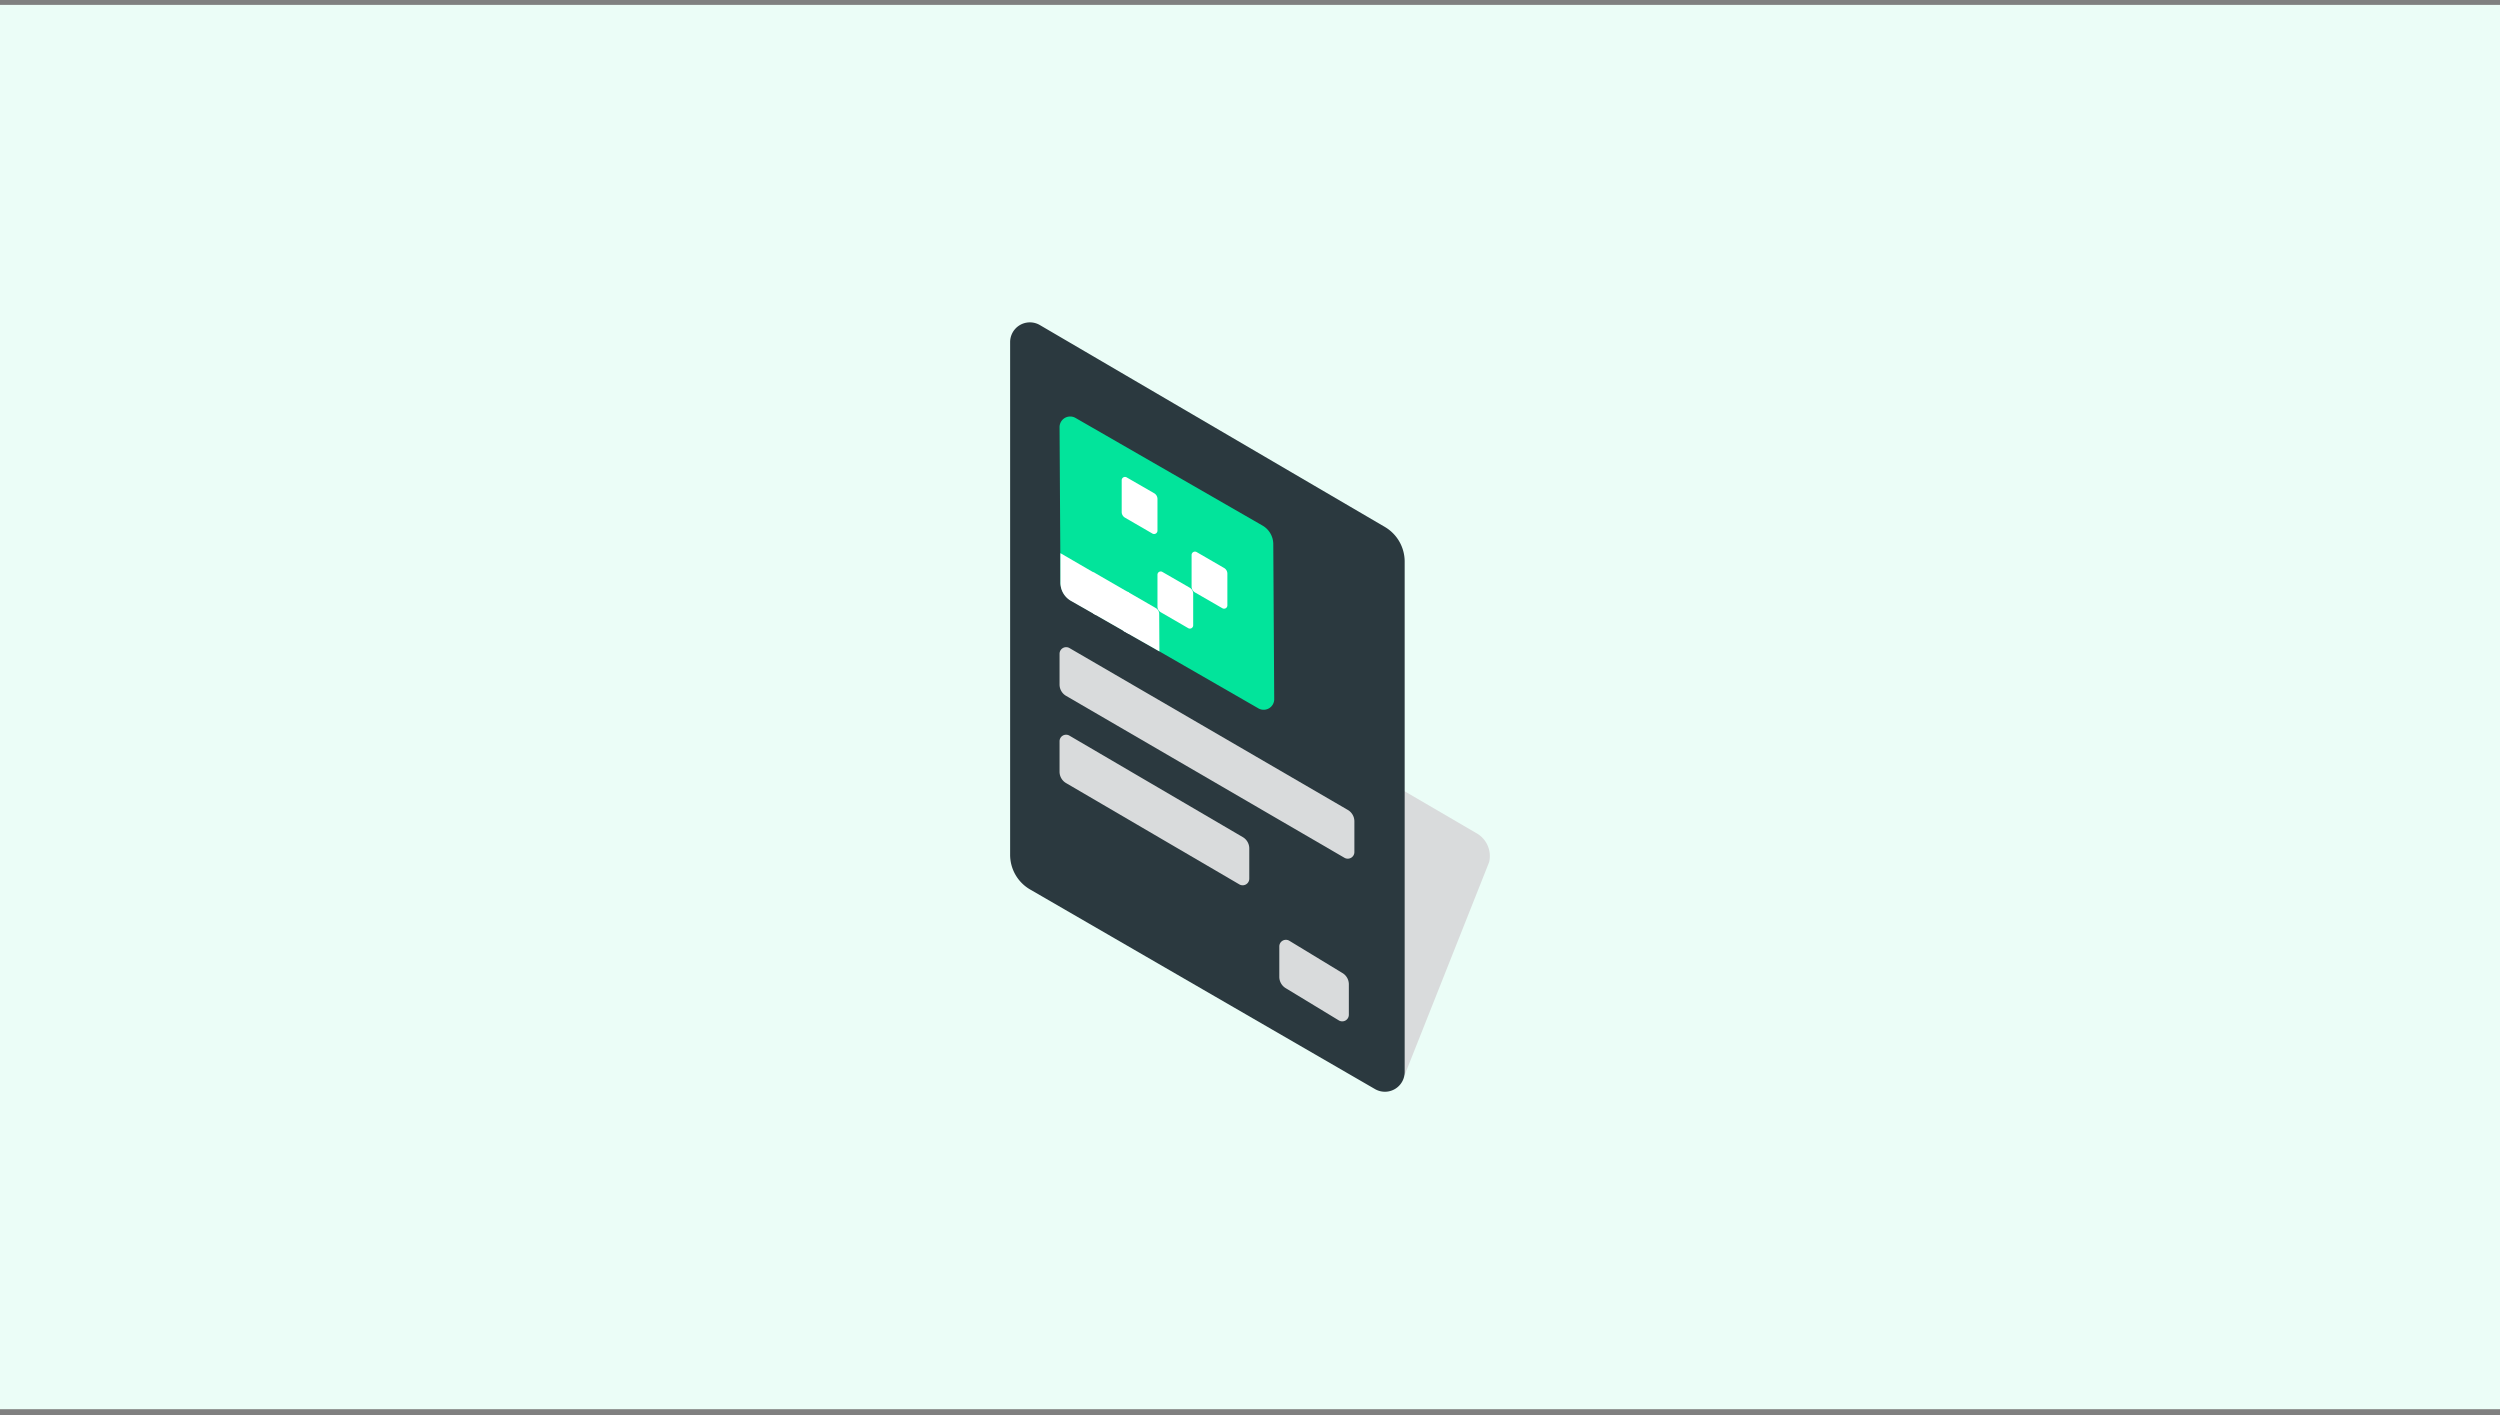 <svg viewBox="0 0 348 197" xmlns="http://www.w3.org/2000/svg"><rect x="0" y="0" width="348" height="197" fill="#808080" stroke="none"/><path d="m-.07.68h348.14v195.48h-348.14z" fill="#ebfdf7"/><path d="m195.53 149.64-44.25-30.52a5.58 5.58 0 0 1 -2.79-4.83v-26.8a2.75 2.75 0 0 1 4.14-2.37l52.93 30.88a3.66 3.66 0 0 1 1.73 4z" fill="#d9dbdc"/><path d="m192.79 73.36a5.59 5.59 0 0 1 2.74 4.81v71.05a2.75 2.75 0 0 1 -4.13 2.38l-48-27.78a5.58 5.58 0 0 1 -2.79-4.84v-71.36a2.75 2.75 0 0 1 4.14-2.37z" fill="#2b393f"/><path d="m175.16 98.6-26.06-15a2.94 2.94 0 0 1 -1.48-2.56l-.13-21.59a1.48 1.48 0 0 1 2.21-1.28l26.06 15a3 3 0 0 1 1.48 2.55l.13 21.6a1.47 1.47 0 0 1 -2.21 1.28z" fill="#02e49b"/><path d="m187.16 119.41-38.75-22.54a1.82 1.82 0 0 1 -.92-1.59v-4.28a.92.92 0 0 1 1.38-.79l38.74 22.53a1.84 1.84 0 0 1 .92 1.59v4.24a.92.92 0 0 1 -1.37.84z" fill="#d9dbdc"/><path d="m172.54 123.12-24.15-14.12a1.83 1.83 0 0 1 -.9-1.57v-4.24a.91.91 0 0 1 1.39-.78l24.12 14.12a1.83 1.83 0 0 1 .9 1.57v4.23a.92.92 0 0 1 -1.36.79z" fill="#d9dbdc"/><path d="m186.38 142.05-7.38-4.48a1.84 1.84 0 0 1 -.92-1.59v-4.24a.92.92 0 0 1 1.37-.8l7.39 4.49a1.83 1.83 0 0 1 .92 1.59v4.24a.92.92 0 0 1 -1.38.79z" fill="#d9dbdc"/><g fill="#fff"><path d="m160.43 74.28-3.83-2.22a.91.91 0 0 1 -.46-.79v-4.43a.46.46 0 0 1 .69-.39l3.83 2.21a.92.92 0 0 1 .46.79v4.43a.47.47 0 0 1 -.69.4z"/><path d="m152.58 85.64-3.51-2a2.91 2.91 0 0 1 -1.46-2.54v-4.1l4.51 2.62a.91.91 0 0 1 .46.79z"/><path d="m157.16 88.26-4.98-2.85v-5.79l4.98 2.88z"/><path d="m161.39 90.68-5-2.84v-5a.46.46 0 0 1 .69-.4l3.82 2.21a.92.92 0 0 1 .46.8z"/><path d="m165.4 87.44-3.83-2.22a.9.9 0 0 1 -.45-.79v-4.43a.45.45 0 0 1 .68-.39l3.83 2.21a.94.94 0 0 1 .46.8v4.38a.46.46 0 0 1 -.69.44z"/><path d="m170.16 84.67-3.83-2.21a.94.94 0 0 1 -.46-.79v-4.43a.47.47 0 0 1 .69-.4l3.83 2.22a.91.91 0 0 1 .46.79v4.43a.46.46 0 0 1 -.69.39z"/></g></svg>